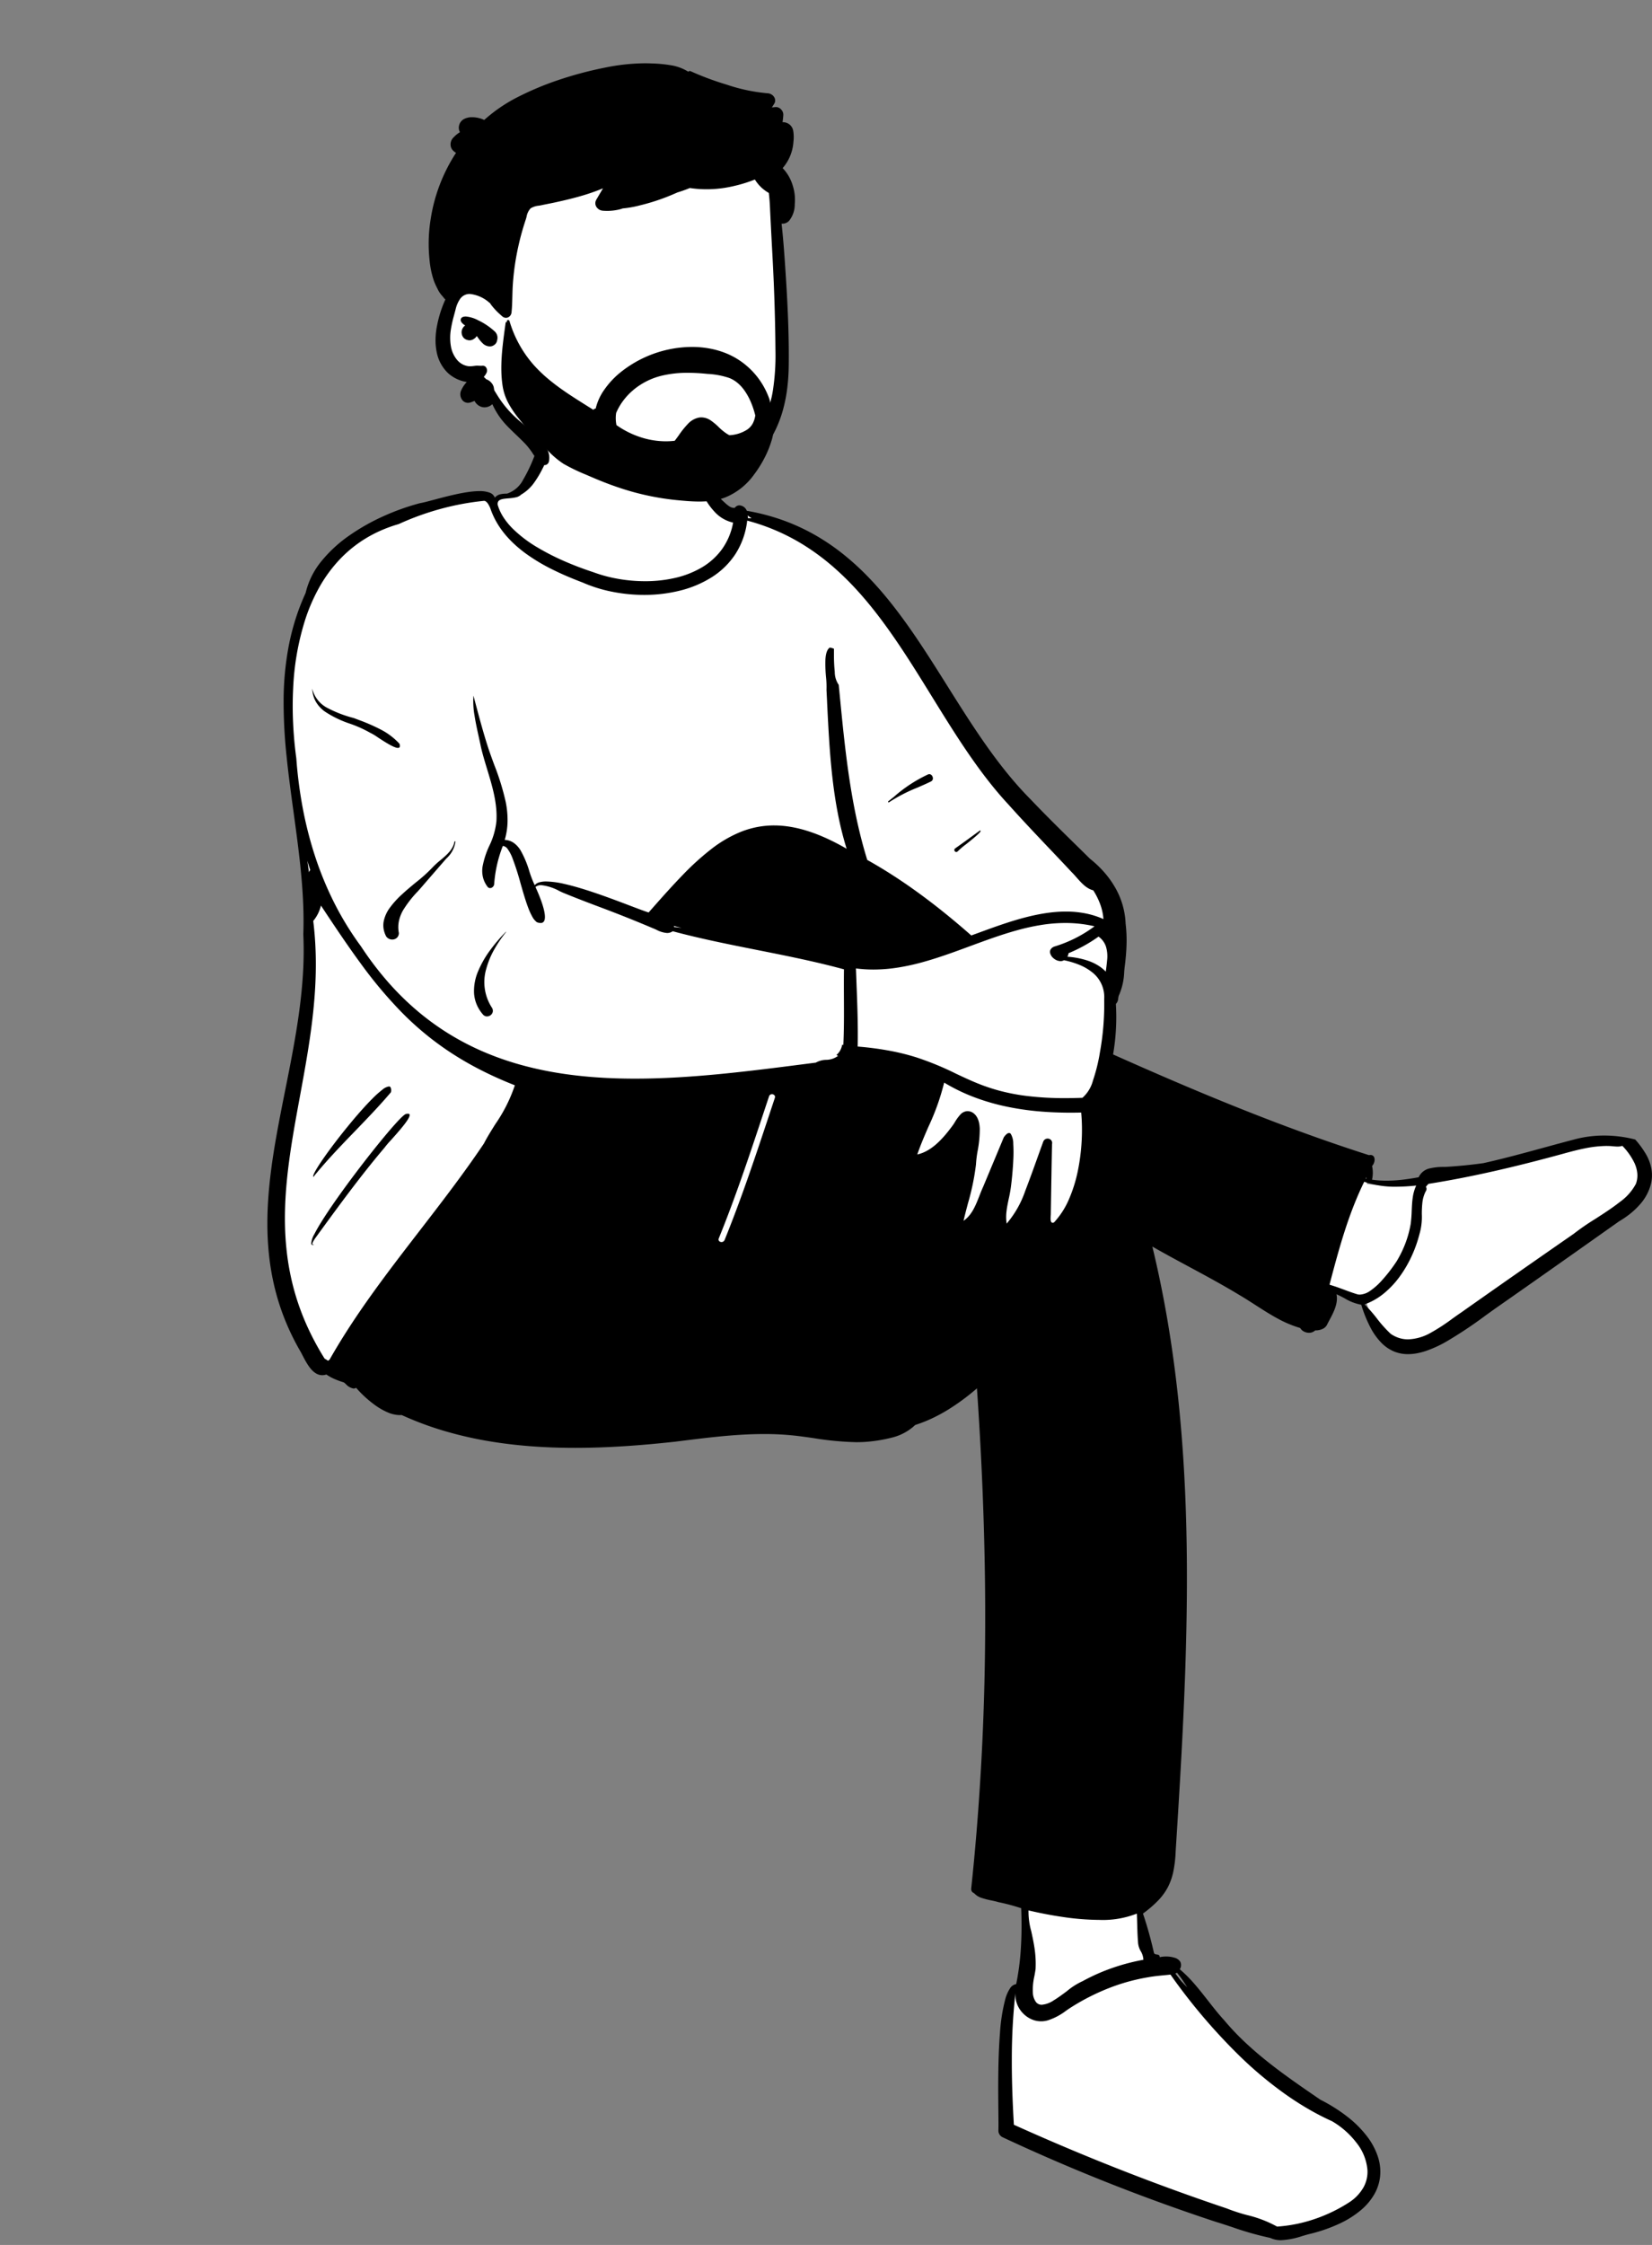 <svg xmlns="http://www.w3.org/2000/svg" width="346" height="470" viewBox="0 0 346 470">
  <rect x="0" y="0" width="346" height="470" fill="#808080" stroke="none"/>
  <g id="Grupo_21" data-name="Grupo 21" transform="translate(-4333.346 150.38)">
    <g id="pose_sitting_crossed_legs" data-name="pose/sitting/crossed_legs" transform="translate(4333.346 -59.38)">
      <path id="_Background" data-name="🎨 Background" d="M284.754,154.571a24.132,24.132,0,0,0-5.2-.644c-6.017-.354-12.152,2.515-18.052,3.808-2.583.638-5.317,1.39-8.081,1.95-2.454.333-4.99.583-7.54.742-2.061.062-4.46-.1-5.164,2.071a31.516,31.516,0,0,1-11.76.455,6.963,6.963,0,0,0,.2-3.93c.193-.321.456-.756.6-1.048h-.475c-6.932-2.775-14.429-4.67-21.4-7.545-9.1-3.278-22.492-9.612-33-13.938a45.67,45.67,0,0,0,.674-11.721l.422-.341a7.792,7.792,0,0,1,.745-2.35,22.489,22.489,0,0,0,.7-4.6,33.473,33.473,0,0,0-.063-10.74c-.326-4.683-3.483-8.292-6.886-11.188-4.179-4.133-8.363-8.165-12.442-12.458-22.578-23.018-24.363-52.008-59.708-60.819l-.017-.137c-.279-.311-.392-.557-.71-.066-1.167-.447-2.622-.41-3.6-1.166a13.961,13.961,0,0,1-3.771-5.578c-.62-4.1-.181-10.415-3.772-13.038C82.466-.1,61.276-1.8,59.449,3.425a7.328,7.328,0,0,0-2,4.074c-1.181,2.233-1.926,4.71-3.115,6.977C51.8,19.562,50.163,18.435,45.7,19.6c-.485-1.08-1.956-.862-3.028-.706C29.689,20.716,13.861,25.7,8.3,37.9l.473-.06C-.819,55.864,5.4,78.79,7.12,97.893a160.412,160.412,0,0,1-3.972,49.882c-4.63,16.8-4.9,35.6,4.291,50.809.934,1.741,2.071,4.2,4.082,3.109a12,12,0,0,0,4.051,1.911,12.942,12.942,0,0,0,1.453,1.162,9.642,9.642,0,0,0,.86-.437c1.5,2.144,83.968,9.307,92.525,10.419,7.54.909,17.5,3.231,23.646-2.208,5.078-1.451,10.391-5.228,14.448-8.978,2.462,35.712,3.824,108.849,6.021,109.358.961.326,2.259.716,3.348,1.028.007,2.566.2,5.481,0,8-.337,2.849-1.192,6.212-1.579,9.207-1.662-.111-2.151,1.556-2.344,2.689-1.435,9.356-1.392,16.9-1.289,27.182,16.872,9.938,36.646,15.4,55.63,21.827,1.818,1.366,5.759-.112,7.858-.481,7.289-1.435,15.572-5.681,13.732-13.465-1.347-5.861-7-9.233-11.765-12.682-5.209-3.774-10.7-7.545-15.492-12.039a89.066,89.066,0,0,1-9.919-10.516c-1.422-1.9-2.938-5.022-4.85-6.423,2.02-2.4-2.062-.15-3.607-.012a118.716,118.716,0,0,0-3.385-12.494l1.312.059c4.308-4.024,6.723-23.34,7.023-29.071,2.16-37.357,2.108-80.415-6.555-111.876,6.581,4.052,13.8,7.437,20.341,11.445,4.127,2.418,8.314,5.774,12.939,6.947a1.122,1.122,0,0,0,2.006.354c.828.1,1.895-.241,1.986-.619.847-1.732,2.074-3.6,1.926-5.48l-1.136-2.636c2.545,1.035,5.313,3.212,8.03,3.412,5.488,18.327,16.3,8.06,26.706.928,6.279-4.388,13.148-9.234,19.757-13.912,5.607-4.46,16.553-8.693,11.187-17.528" transform="translate(57.279 -6.115)" fill="#fff"/>
      <path id="_Ink" data-name="🖍 Ink" d="M212.328,378a5.211,5.211,0,0,1-2.291-.479,65.179,65.179,0,0,1-8-2.273c-1.147-.379-2.333-.771-3.493-1.122-7.63-2.52-15.233-5.279-22.6-8.2-7.448-2.954-14.85-6.152-22-9.5a1.541,1.541,0,0,1-.834-1.371c.028-.8.013-2.214-.005-4.007v-.007c-.044-4.333-.111-10.88.333-16.405a37.014,37.014,0,0,1,1.116-7.112,7.806,7.806,0,0,1,.97-2.218,1.917,1.917,0,0,1,1.312-.921,53.848,53.848,0,0,0,1-7.9c.14-2.444.156-5.055.048-7.984a42.18,42.18,0,0,0-4.773-1.274c-.443-.139-.952-.247-1.49-.361a15.64,15.64,0,0,1-2.028-.524,3.533,3.533,0,0,1-1.576-.994.913.913,0,0,1-.464-.355.978.978,0,0,1-.137-.654c.825-7.721,1.489-15.8,1.972-24,.395-6.568.671-13.354.82-20.169.143-6.563.174-13.353.09-20.182-.08-6.547-.268-13.335-.558-20.177-.277-6.522-.655-13.3-1.125-20.152a46.467,46.467,0,0,1-6.081,4.488,34.477,34.477,0,0,1-3.329,1.8,28.967,28.967,0,0,1-3.516,1.381,10.825,10.825,0,0,1-4.906,2.649,31.521,31.521,0,0,1-5.633.9c-.581.036-1.186.054-1.8.054a63.728,63.728,0,0,1-8.957-.851c-1.011-.144-2.056-.294-3.085-.423a57.908,57.908,0,0,0-7.279-.432c-2.433,0-5.06.128-8.031.392-2.759.245-5.585.588-8.016.89l-2.651.33c-3.741.409-7.135.711-10.376.922-3.731.243-7.173.361-10.521.361-3.238,0-6.385-.116-9.353-.345-3.2-.246-6.305-.633-9.24-1.148a79.14,79.14,0,0,1-9.021-2.12,67.709,67.709,0,0,1-8.694-3.261c-.128.011-.26.017-.393.017a6.646,6.646,0,0,1-2.524-.569,13.592,13.592,0,0,1-2.526-1.425,23.5,23.5,0,0,1-4.1-3.725,1,1,0,0,1-.531.157,2.831,2.831,0,0,1-1.607-.923c-.144-.128-.28-.248-.413-.354a17.6,17.6,0,0,1-1.878-.679,10.227,10.227,0,0,1-1.794-.98,2.782,2.782,0,0,1-.862.144c-1.983,0-3.227-2.4-4.136-4.155-.111-.215-.226-.437-.336-.641a51.563,51.563,0,0,1-3.345-6.81,49.658,49.658,0,0,1-2.175-6.811,52.974,52.974,0,0,1-1.171-6.818A62.356,62.356,0,0,1,0,164.831c.01-2.192.121-4.432.339-6.85.195-2.155.471-4.4.845-6.875.7-4.592,1.636-9.3,2.545-13.846h0c1.056-5.281,2.147-10.743,2.893-16.184.4-2.931.673-5.613.828-8.2a77.485,77.485,0,0,0,.076-8.284c.072-2.027.063-4.1-.027-6.348-.081-2-.225-4.088-.441-6.383-.4-4.263-1-8.612-1.572-12.818v0c-.524-3.83-1.066-7.791-1.46-11.674A108.094,108.094,0,0,1,3.4,55.776a62.525,62.525,0,0,1,1.05-11.432A50.317,50.317,0,0,1,5.866,38.71a47.246,47.246,0,0,1,2.145-5.566,16.41,16.41,0,0,1,3.32-6.668,28.275,28.275,0,0,1,5.933-5.433,43.9,43.9,0,0,1,7.29-4.081,48.983,48.983,0,0,1,7.391-2.614c.668-.11,1.765-.4,3.035-.741,2.832-.754,6.711-1.788,9.444-1.788a5.856,5.856,0,0,1,2.085.309,1.832,1.832,0,0,1,1.137,1.066,1.985,1.985,0,0,1,1.143-.712,5.8,5.8,0,0,1,1.38-.13A5.869,5.869,0,0,0,53.553,9.46a32.531,32.531,0,0,0,2.3-4.795C56.883,2.162,57.777,0,58.979,0a1.24,1.24,0,0,1,.608.176c1.287,1.117.212,2.931-.737,4.531a9.754,9.754,0,0,0-.977,1.925l-.235.461A21.016,21.016,0,0,1,55.8,10.148a8.631,8.631,0,0,1-2.625,2.384,2.326,2.326,0,0,1-1.191.6,10.631,10.631,0,0,1-1.5.2h0c-.915.078-1.779.151-2.109.617a1.059,1.059,0,0,0-.084.914,9.877,9.877,0,0,0,1.193,2.5,14.646,14.646,0,0,0,1.885,2.3,26.827,26.827,0,0,0,5.206,3.952,50.229,50.229,0,0,0,6.05,3.055c1.8.773,3.689,1.483,5.608,2.111a29.554,29.554,0,0,0,5.2,1.4,32.535,32.535,0,0,0,5.662.5,27.843,27.843,0,0,0,6.2-.668,19.747,19.747,0,0,0,5.558-2.137,14.048,14.048,0,0,0,4.292-3.8,13.734,13.734,0,0,0,2.4-5.663,7.49,7.49,0,0,1-4.036-2.438,12.734,12.734,0,0,1-1.577-2.128,14.719,14.719,0,0,1-1.17-2.458A12.351,12.351,0,0,1,89.951,6.8a7.547,7.547,0,0,1,.342-2.071,5.23,5.23,0,0,1,.922-1.723,19.359,19.359,0,0,0,1.069,6.058,11.97,11.97,0,0,0,3.4,5.065l.178.163a6.494,6.494,0,0,0,.871.7,1.86,1.86,0,0,0,.985.339,1.175,1.175,0,0,0,.181-.014,1.163,1.163,0,0,1,.97-.517,1.759,1.759,0,0,1,1.542,1.138,45.369,45.369,0,0,1,7.481,1.948,42.836,42.836,0,0,1,6.584,2.994,45.824,45.824,0,0,1,5.817,3.894,54.913,54.913,0,0,1,5.179,4.645c1.571,1.593,3.1,3.311,4.671,5.25,1.4,1.729,2.8,3.6,4.292,5.707,2.765,3.926,5.409,8.131,7.965,12.2h0c2.612,4.154,5.312,8.449,8.161,12.481,1.534,2.172,2.986,4.094,4.438,5.876,1.631,2,3.22,3.775,4.859,5.425,3.129,3.288,6.42,6.519,9.6,9.644.921.9,1.873,1.839,2.819,2.773a22.837,22.837,0,0,1,2.933,2.768,19.646,19.646,0,0,1,2.321,3.218,16.4,16.4,0,0,1,2.221,7.6,29.29,29.29,0,0,1,.188,4.6c-.046,1.4-.178,2.908-.4,4.607l-.028.278q-.027.274-.054.561a13.284,13.284,0,0,1-1.154,5.078,4.63,4.63,0,0,0-.1.516,1.755,1.755,0,0,1-.491,1.185,46.163,46.163,0,0,1-.584,10.569l1.548.69c9.766,4.342,17.947,7.807,25.746,10.907,9.351,3.716,17.951,6.819,26.291,9.484a1.7,1.7,0,0,1,.3-.029.8.8,0,0,1,.794.471,1.491,1.491,0,0,1,.036.938,2.124,2.124,0,0,1-.471.908,6.473,6.473,0,0,1-.013,2.854,21.442,21.442,0,0,0,3.031.207,29.546,29.546,0,0,0,3.384-.207c1.011-.116,2.108-.284,3.353-.513a3.314,3.314,0,0,1,2.26-1.839,12.381,12.381,0,0,1,3.058-.325h.007l.477-.012c2.655-.166,5.264-.426,7.755-.774,4.221-.941,8.46-2.1,12.56-3.219,2.059-.563,4.189-1.144,6.29-1.691a23.834,23.834,0,0,1,6.444-.869,26.1,26.1,0,0,1,6.507.831,18.153,18.153,0,0,1,1.936,2.565,9.691,9.691,0,0,1,1.438,3.48,7.837,7.837,0,0,1-.087,3.276,10.279,10.279,0,0,1-2.407,4.389,15.645,15.645,0,0,1-1.964,1.85,19.294,19.294,0,0,1-2.3,1.569c-8.253,5.839-17.053,12.058-25.935,18.256l-.63.449c-.451.322-.923.661-1.339.961a90.5,90.5,0,0,1-8.354,5.558,24.978,24.978,0,0,1-4.072,1.867,14.435,14.435,0,0,1-1.965.527,10.292,10.292,0,0,1-1.9.187,7.678,7.678,0,0,1-2.885-.54,8.069,8.069,0,0,1-2.63-1.761,13.365,13.365,0,0,1-2.322-3.2,26.907,26.907,0,0,1-1.96-4.842A10.29,10.29,0,0,1,225.6,180.8c-.548-.292-1.115-.593-1.684-.835.408,1.89-.613,3.8-1.513,5.484-.121.226-.245.459-.364.688A1.983,1.983,0,0,1,221,187.224a3.5,3.5,0,0,1-1.5.305h-.042a1.828,1.828,0,0,1-1.292.5,2.3,2.3,0,0,1-1.068-.265,1.9,1.9,0,0,1-.779-.736,23.9,23.9,0,0,1-4.859-2.056c-1.547-.842-3.062-1.817-4.527-2.76-1.107-.712-2.251-1.449-3.4-2.121-3.467-2.1-7.093-4.055-10.6-5.943l-.01-.005c-2.493-1.343-5.071-2.731-7.571-4.162,1.217,5.029,2.291,10.269,3.191,15.574.859,5.059,1.588,10.342,2.167,15.7.548,5.072.981,10.388,1.287,15.8.286,5.067.471,10.406.55,15.868.138,9.568-.037,19.973-.537,31.808-.445,10.547-1.089,21.01-1.765,31.694l-.019.38a25.6,25.6,0,0,1-.491,4.064A12.576,12.576,0,0,1,188.6,304.1a12.345,12.345,0,0,1-2.036,2.788,24.211,24.211,0,0,1-3.176,2.727,81.855,81.855,0,0,1,2.291,8.21c.1.294.356.329.607.362.307.041.6.08.6.563a6.089,6.089,0,0,1,1.338-.14,5.836,5.836,0,0,1,1.751.246,2.105,2.105,0,0,1,1.21.82,1.584,1.584,0,0,1-.087,1.607,27.9,27.9,0,0,1,3.1,3.1c.958,1.1,1.875,2.272,2.762,3.405l0,0c1.088,1.391,2.213,2.828,3.426,4.15a53.366,53.366,0,0,0,4.47,4.709c1.485,1.394,3.1,2.776,4.935,4.225,3.407,2.689,7.056,5.186,10.584,7.6l.181.124a34.349,34.349,0,0,1,5.711,3.606,22.666,22.666,0,0,1,4.028,4.031,14.442,14.442,0,0,1,2.281,4.241,10.092,10.092,0,0,1,.469,4.235,9.528,9.528,0,0,1-1.183,3.636,12.494,12.494,0,0,1-2.756,3.3,19.815,19.815,0,0,1-4.375,2.8A32.861,32.861,0,0,1,218.7,376.6l-.194.045c-.558.134-1.129.3-1.733.478A16.409,16.409,0,0,1,212.328,378Zm-55.657-51.744a125.1,125.1,0,0,0-.751,13.771c-.016,4.105.125,8.621.43,13.806,7.261,3.278,14.679,6.41,22.05,9.308,7.42,2.917,14.989,5.676,22.5,8.2a38.3,38.3,0,0,0,4.282,1.4,24.944,24.944,0,0,1,6.294,2.412,30.566,30.566,0,0,0,7.918-1.6,32.489,32.489,0,0,0,7.277-3.537,9.143,9.143,0,0,0,2.944-3.15,6.749,6.749,0,0,0,.792-3.485,10.511,10.511,0,0,0-2.31-5.786A17.579,17.579,0,0,0,223,353.1a54.963,54.963,0,0,1-4.993-2.573c-1.594-.925-3.207-1.963-4.795-3.085a81.246,81.246,0,0,1-8.955-7.4A122.294,122.294,0,0,1,189.151,322.4c-.43.046-.87.088-1.257.125-1.111.106-2.26.216-3.4.424a40.909,40.909,0,0,0-8.267,2.286,46.486,46.486,0,0,0-7.669,3.872c-.438.273-.87.569-1.287.857a12.9,12.9,0,0,1-3.505,1.907,4.95,4.95,0,0,1-3.836-.175,5.63,5.63,0,0,1-1.748-1.281A5.546,5.546,0,0,1,156.671,326.256Zm2.744-17.3a15.076,15.076,0,0,0,.572,4.351v0c.239,1.092.51,2.331.7,3.65a21.846,21.846,0,0,1,.209,4.258c-.065.491-.158,1-.248,1.489h0a12.848,12.848,0,0,0-.317,3.627,3.59,3.59,0,0,0,.666,1.84,1.5,1.5,0,0,0,1.2.537,5.231,5.231,0,0,0,2.49-.919c.911-.545,1.862-1.253,2.781-1.938a14.383,14.383,0,0,1,3.276-2.08,41.1,41.1,0,0,1,6.192-2.753,43.677,43.677,0,0,1,6.54-1.726,3.772,3.772,0,0,0-.548-1.786,4.225,4.225,0,0,1-.559-1.651c-.117-1.36-.155-2.716-.192-4.027v-.008c-.02-.714-.041-1.452-.074-2.193a19.487,19.487,0,0,1-7.88,1.319,54.1,54.1,0,0,1-7.881-.654C164.1,309.962,161.769,309.512,159.415,308.958Zm31.105,13.035a2.4,2.4,0,0,1-.316.175c.24.291.475.6.7.89a13.617,13.617,0,0,0,1.748,1.99l-.405-.628A24.521,24.521,0,0,0,190.52,321.992ZM11.22,98.573h0a7.908,7.908,0,0,1-1.614,3.233c.194,1.571.338,3.188.427,4.806.085,1.54.124,3.133.114,4.734-.017,2.95-.19,5.984-.528,9.275-.627,6.1-1.736,12.123-2.807,17.943v.007c-.829,4.5-1.687,9.161-2.283,13.7-.321,2.44-.545,4.664-.684,6.8-.156,2.391-.2,4.614-.145,6.794a59.1,59.1,0,0,0,.568,6.812,52.369,52.369,0,0,0,1.457,6.854,51.719,51.719,0,0,0,2.521,6.919A56.729,56.729,0,0,0,12,193.455a3.15,3.15,0,0,1,.684.433c.1-.064.2-.139.34-.236,1.3-2.289,2.7-4.583,4.28-7.013,1.41-2.164,2.935-4.386,4.661-6.794,3.207-4.474,6.64-8.923,9.959-13.225,4.543-5.888,9.241-11.977,13.428-18.216.688-1.34,1.513-2.657,2.388-4.052a32.169,32.169,0,0,0,4.093-8.137c-2.543-1-4.971-2.093-7.215-3.24a67.138,67.138,0,0,1-6.234-3.614,62.209,62.209,0,0,1-10.265-8.439,91.25,91.25,0,0,1-8.563-10.2c-2.75-3.735-5.515-7.877-8.341-12.147Zm269.387,50.339a24.032,24.032,0,0,0-4.738.522c-1.525.306-3,.7-4.638,1.153-5.115,1.4-9.673,2.546-13.936,3.516-5,1.137-9.61,2.034-14.106,2.744a7.692,7.692,0,0,0-.541.612.86.86,0,0,1-.049.97,6.784,6.784,0,0,0-.688,2.327,21.462,21.462,0,0,0-.12,2.47v0a12.785,12.785,0,0,1-.506,4.186,26.694,26.694,0,0,1-1.59,4.491,24.93,24.93,0,0,1-2.478,4.276,18.966,18.966,0,0,1-3.316,3.561,13.666,13.666,0,0,1-4.1,2.347,29.165,29.165,0,0,1,2.577,2.935,26.11,26.11,0,0,0,2.9,3.23,6.663,6.663,0,0,0,1.808.882,6.256,6.256,0,0,0,1.832.27A10.3,10.3,0,0,0,243.7,188a40.438,40.438,0,0,0,4.465-2.91c.642-.46,1.247-.893,1.83-1.284,7.443-5.248,15.162-10.643,23.6-16.493a49.781,49.781,0,0,1,4.454-3.077h0c1.78-1.146,3.621-2.33,5.184-3.57a11.02,11.02,0,0,0,3.4-3.83,5.082,5.082,0,0,0,.287-2.2,6.633,6.633,0,0,0-.57-2.1,13.468,13.468,0,0,0-2.564-3.649,2.956,2.956,0,0,1-1.016.154c-.307,0-.625-.03-.932-.058h0c-.277-.026-.564-.053-.843-.058-.126,0-.256,0-.385,0Zm-50.882,7.5c-.812,1.654-1.56,3.364-2.287,5.23-.649,1.667-1.266,3.42-1.886,5.359-1.18,3.692-2.2,7.558-3.1,10.969,1.075.3,2.121.685,3.132,1.061h0c.895.333,1.82.678,2.757.953a2.141,2.141,0,0,0,.468.051,4.1,4.1,0,0,0,2.184-.805,13.257,13.257,0,0,0,2.209-1.925,32.321,32.321,0,0,0,3.319-4.255,23.205,23.205,0,0,0,1.837-3.77,21.8,21.8,0,0,0,1.1-4.043,27.391,27.391,0,0,0,.215-2.766v0c.039-.888.079-1.806.206-2.689a9,9,0,0,1,.734-2.578,40.863,40.863,0,0,1-4.187.241,19.906,19.906,0,0,1-6.7-1.031Zm-124.044-18.33a.615.615,0,0,0-.607.436l-.808,2.429-.294.886h0c-1.451,4.368-2.952,8.885-4.5,13.3-1.737,4.955-3.35,9.255-4.933,13.147a.5.5,0,0,0,.031.493.7.7,0,0,0,1.186-.157c1.579-3.886,3.19-8.179,4.923-13.124,1.545-4.408,3.043-8.915,4.492-13.275l0-.007c.347-1.044.74-2.226,1.118-3.362a.539.539,0,0,0-.062-.509.68.68,0,0,0-.549-.261Zm49.657,8.119a.469.469,0,0,1,.358.18,3.991,3.991,0,0,1,.526,2.088,29.208,29.208,0,0,1,.007,3.365c-.106,2.352-.376,4.686-.442,5.182a26.34,26.34,0,0,1-.5,2.9c-.182.861-.37,1.751-.473,2.627a9.378,9.378,0,0,0,.021,2.631,20.9,20.9,0,0,0,3.882-6.819c.912-2.365,1.782-4.79,2.624-7.134.377-1.051.767-2.137,1.156-3.2a1.021,1.021,0,0,1,.39-.494.985.985,0,0,1,1.276.18.941.941,0,0,1,.176.814c-.082,3.941-.145,7.8-.208,11.735l-.047,2.934c0,.083-.008.189-.017.311v0c-.033.481-.077,1.14.16,1.394a.319.319,0,0,0,.242.1.714.714,0,0,0,.294-.077,16.879,16.879,0,0,0,3.114-4.827,29.686,29.686,0,0,0,1.874-5.99,41.866,41.866,0,0,0,.8-6.331,41.41,41.41,0,0,0-.1-5.85c-.749.018-1.494.027-2.212.027-2.408,0-4.732-.1-6.905-.3a57.114,57.114,0,0,1-6.8-1.032,45.431,45.431,0,0,1-6.572-1.939,38.724,38.724,0,0,1-6.215-3.027,49.049,49.049,0,0,1-3.292,9.238c-.82,1.891-1.668,3.846-2.333,5.81,3.129-.688,5.561-3.539,7.527-6.237l.056-.085c.091-.14.181-.284.277-.438a9.516,9.516,0,0,1,1.123-1.553,2.123,2.123,0,0,1,1.538-.758,2.242,2.242,0,0,1,.962.239c1,.578,1.519,1.686,1.6,3.387a24.347,24.347,0,0,1-.447,4.707,22.955,22.955,0,0,0-.348,2.855,50.36,50.36,0,0,1-1.675,8.1c-.318,1.2-.646,2.438-.928,3.672,1.744-1.19,2.548-3.246,3.325-5.233.257-.658.5-1.28.777-1.875l4.336-10.383C154.674,146.5,155.042,146.2,155.337,146.2ZM230.17,155.4c-.042.134-.093.275-.135.388l.013,0c.023,0,.05.01.075.017C230.144,155.647,230.159,155.517,230.17,155.4Zm-106.9-43.641c.033.889.069,1.795.1,2.671v.028c.176,4.478.359,9.107.267,13.646a64.732,64.732,0,0,1,6.888.914,47.428,47.428,0,0,1,5.408,1.353,62.08,62.08,0,0,1,8.244,3.389h0c1.424.673,2.769,1.309,4.238,1.914a39.3,39.3,0,0,0,4.8,1.644,42.169,42.169,0,0,0,6.008,1.15,65.122,65.122,0,0,0,7.877.433h0c1.151,0,2.365-.023,3.609-.07a7.261,7.261,0,0,0,2.2-3.6,36.687,36.687,0,0,0,1.474-5.988,56.256,56.256,0,0,0,.881-11.048,6.562,6.562,0,0,0-2.512-5.636,10.824,10.824,0,0,0-2.747-1.587,17.76,17.76,0,0,0-3.169-.941,1.357,1.357,0,0,1-.711.19,2.328,2.328,0,0,1-1.388-.534,2.125,2.125,0,0,1-.8-1.17,1.022,1.022,0,0,1,.109-.74,1.515,1.515,0,0,1,.749-.6,27.248,27.248,0,0,0,8.447-4.248,26.215,26.215,0,0,0-3.074-.529,27.592,27.592,0,0,0-3.036-.166,32.2,32.2,0,0,0-5.07.416,45.935,45.935,0,0,0-5,1.1c-3.316.909-6.661,2.143-9.9,3.337l-.067.025c-3.241,1.2-6.591,2.432-9.962,3.352a46.458,46.458,0,0,1-5.059,1.1,32.9,32.9,0,0,1-5.147.419,28.2,28.2,0,0,1-3.67-.237ZM45.432,13.849a55.65,55.65,0,0,0-9.154,1.693,57.565,57.565,0,0,0-8.78,3.181,29.715,29.715,0,0,0-3.719,1.341A27.243,27.243,0,0,0,20.462,21.8a26.466,26.466,0,0,0-5.5,4.522A29.789,29.789,0,0,0,10.848,32a37.634,37.634,0,0,0-2.867,6.551A55.266,55.266,0,0,0,5.4,53.129c-.124,2.413-.125,4.92,0,7.453.114,2.377.336,4.794.661,7.183A93.206,93.206,0,0,0,7.422,78.251a80.368,80.368,0,0,0,2.621,10.18,70.2,70.2,0,0,0,4.013,9.686,63.616,63.616,0,0,0,5.542,9,67.557,67.557,0,0,0,5.716,7.528,58.5,58.5,0,0,0,6.238,6.113,54.841,54.841,0,0,0,6.707,4.825,55.9,55.9,0,0,0,7.124,3.664,61.6,61.6,0,0,0,7.488,2.629,72.4,72.4,0,0,0,7.8,1.721c2.556.422,5.268.738,8.061.94,2.615.189,5.4.285,8.269.285,2.832,0,5.749-.088,8.917-.27,2.82-.162,5.773-.395,9.029-.711,6.044-.588,12.2-1.38,18.148-2.145l.108-.014,1.667-.214a4.6,4.6,0,0,1,2.139-.583,4.174,4.174,0,0,0,2.526-.844,1.211,1.211,0,0,1-.343-.181,3.453,3.453,0,0,0,1.184-2.124l.255.025c.154-3.28.137-6.572.121-9.757v0c-.01-1.984-.021-4.036.01-6.064-5.886-1.611-12.1-2.845-18.107-4.039h0c-5.873-1.167-11.946-2.373-17.761-3.938a2,2,0,0,1-1.182.368,5.67,5.67,0,0,1-2.226-.676c-.272-.124-.53-.241-.783-.339-3.314-1.407-6.765-2.789-10.258-4.109l-.862-.324c-2.516-.941-4.713-1.792-6.717-2.6l-.834-.339c-.225-.092-.507-.226-.833-.381a10.346,10.346,0,0,0-3.843-1.252,1.792,1.792,0,0,0-1.209.388l.112.241c.6,1.305,2.491,5.664,1.669,6.943a.785.785,0,0,1-.708.354,2.3,2.3,0,0,1-.787-.171,3.55,3.55,0,0,1-.956-1.166,13.463,13.463,0,0,1-.868-1.913c-.555-1.467-1.076-3.282-1.58-5.037h0A56.325,56.325,0,0,0,51.3,88.573a8.011,8.011,0,0,0-.942-1.774,1.466,1.466,0,0,0-1.043-.7A27.224,27.224,0,0,0,47.5,94.115a.921.921,0,0,1-.289.569.844.844,0,0,1-.566.246.659.659,0,0,1-.51-.251,5.4,5.4,0,0,1-1-2.093,5.9,5.9,0,0,1-.071-2.138,18.231,18.231,0,0,1,1.414-4.362,15.286,15.286,0,0,0,1.495-5.177,17.83,17.83,0,0,0-.059-2.773,24.578,24.578,0,0,0-.425-2.724c-.378-1.8-.927-3.612-1.458-5.361v0c-.466-1.533-.947-3.118-1.309-4.687l-.073-.355c-.118-.564-.243-1.135-.376-1.74-.325-1.476-.661-3-.889-4.485a17.126,17.126,0,0,1-.226-4.152l.691,2.6c.63,2.361,1.373,5.1,2.219,7.763.43,1.361.943,2.757,1.44,4.108h0a52.208,52.208,0,0,1,2.405,7.762,19.233,19.233,0,0,1,.393,3.96,14.519,14.519,0,0,1-.594,4.017,3.469,3.469,0,0,1,1.92.645,5.319,5.319,0,0,1,1.4,1.547A20.785,20.785,0,0,1,54.864,91.4a21.764,21.764,0,0,0,1.13,2.92,1.824,1.824,0,0,1,.939-.592,5.147,5.147,0,0,1,1.483-.183,18.164,18.164,0,0,1,3.786.514c1.318.294,2.871.725,4.616,1.279,3.21,1.02,6.493,2.267,9.131,3.269,1.723.654,3.084,1.171,3.9,1.425l.766-.868c2.12-2.4,4.191-4.727,6.235-6.834a55.75,55.75,0,0,1,6.042-5.507,26.089,26.089,0,0,1,6.279-3.675,19.2,19.2,0,0,1,3.364-.992,18.68,18.68,0,0,1,3.585-.345c4.542,0,9.514,1.6,15.2,4.881a69.331,69.331,0,0,1-1.863-7.508c-.459-2.383-.833-4.886-1.143-7.653-.576-5.136-.834-10.389-1.084-15.47l0-.083c-.041-.834-.084-1.7-.127-2.543a19.2,19.2,0,0,0-.1-2.7,28.448,28.448,0,0,1-.122-3.693c.082-1.307.382-2.115.916-2.472a3.392,3.392,0,0,1,.868.255v1.1a34.191,34.191,0,0,0,.169,3.724,4.768,4.768,0,0,0,.832,2.73l.41,4.211c.513,5.226,1.086,10.8,1.958,16.371.454,2.9.947,5.547,1.508,8.092.623,2.825,1.311,5.436,2.1,7.981,1.91,1.066,3.852,2.239,5.773,3.488,1.823,1.185,3.687,2.477,5.539,3.84,3.388,2.492,6.815,5.267,10.477,8.483l.769-.28.777-.284.033-.012c5.665-2.075,12.085-4.428,18.234-4.428a21.2,21.2,0,0,1,4,.366,17.716,17.716,0,0,1,3.862,1.208,11.3,11.3,0,0,0-.685-3.134,15.011,15.011,0,0,0-1.447-2.885c-1.429-.354-2.486-1.551-3.509-2.709-.365-.414-.71-.8-1.07-1.157-1.522-1.632-3.084-3.279-4.6-4.871l-.012-.012,0,0c-2.834-2.988-5.766-6.077-8.556-9.2-1.476-1.585-2.915-3.282-4.4-5.19-1.324-1.7-2.655-3.529-4.069-5.591-2.626-3.83-5.146-7.909-7.584-11.852l0,0c-2.41-3.9-4.9-7.932-7.5-11.734-1.4-2.046-2.715-3.863-4.024-5.554-1.469-1.9-2.892-3.591-4.349-5.175a60.045,60.045,0,0,0-4.783-4.668,49.046,49.046,0,0,0-5.324-4.034,43.4,43.4,0,0,0-12.7-5.654,16.264,16.264,0,0,1-2.5,7.053,16.359,16.359,0,0,1-4.977,4.832,22.59,22.59,0,0,1-6.637,2.778,30.757,30.757,0,0,1-7.477.889,34.117,34.117,0,0,1-6.723-.668,29.672,29.672,0,0,1-6.153-1.925l-.465-.178c-2.183-.841-4.076-1.663-5.787-2.513a38.859,38.859,0,0,1-5.51-3.274,27.144,27.144,0,0,1-2.448-1.985,21.619,21.619,0,0,1-2.135-2.251A18.041,18.041,0,0,1,47.936,18.2a16.289,16.289,0,0,1-1.267-2.858l-.111-.234C46.292,14.556,45.963,13.959,45.432,13.849ZM174.077,105.09h0a31.48,31.48,0,0,1-6.294,3.476,1.481,1.481,0,0,1-.231.731,17.238,17.238,0,0,1,4.352.849,10.656,10.656,0,0,1,1.982.919,8.4,8.4,0,0,1,1.714,1.356c.1-.751.2-1.55.273-2.348a7.094,7.094,0,0,0-.212-2.811,4.11,4.11,0,0,0-1.583-2.174ZM85.1,102.85a.721.721,0,0,1,.1.232c.511.054,1.028.113,1.537.175ZM8.368,89.2h0c.086.572.171,1.171.259,1.832l.081.612L8.72,91.6a.948.948,0,0,1,.224-.407l.035-.036C8.767,90.508,8.561,89.853,8.368,89.2Zm92.245-72.3c.021.176.034.372.041.6.227,0,.5,0,.776.01A4.189,4.189,0,0,1,100.612,16.9ZM9.533,169.652h0a.314.314,0,0,1-.343-.308,4.482,4.482,0,0,1,.67-2c.452-.9,1.13-2.049,2.017-3.429,2.018-3.14,4.6-6.667,6.413-9.074,2.344-3.114,4.828-6.248,6.814-8.6,2.094-2.477,3.475-3.9,3.89-4.006a1.749,1.749,0,0,1,.451-.076c.17,0,.28.052.326.155.31.692-2.225,3.522-3.9,5.394h0l0,0a18.166,18.166,0,0,0-1.33,1.56c-4.631,5.457-8.911,11.259-13.251,17.219l-1.293,1.777c-.116.168-.686,1.016-.567,1.241a.114.114,0,0,0,.111.056.388.388,0,0,0,.1-.014l.014,0a.045.045,0,0,1,.044.034.051.051,0,0,1-.02.059A.792.792,0,0,1,9.533,169.652ZM9.639,155.4h0c-.064-.048-.063-.177.005-.383.439-1.329,3.639-5.857,7.286-10.309,1.9-2.323,3.668-4.306,5.1-5.735a20.473,20.473,0,0,1,2.046-1.829,2.788,2.788,0,0,1,1.377-.685.4.4,0,0,1,.32.136,1.449,1.449,0,0,1,.086,1.1c-2.376,2.806-4.975,5.495-7.488,8.1h0c-2.958,3.061-6.017,6.227-8.735,9.6Zm36.378-33.6a1.165,1.165,0,0,1-.8-.331,7.92,7.92,0,0,1-1.382-2.175,7.334,7.334,0,0,1-.545-2.3,10.5,10.5,0,0,1,.875-4.719,21.176,21.176,0,0,1,2.585-4.468,33.878,33.878,0,0,1,3.2-3.719.025.025,0,0,1,.019-.009.034.034,0,0,1,.029.018.024.024,0,0,1,0,.026,26.987,26.987,0,0,0-2.461,3.62,17.406,17.406,0,0,0-1.669,4.006,9.826,9.826,0,0,0,1.2,8.278,1.216,1.216,0,0,1,.158.62,1.128,1.128,0,0,1-.16.545A1.25,1.25,0,0,1,46.017,121.791ZM26.154,105.7a1.548,1.548,0,0,1-1.275-.661,5.122,5.122,0,0,1-.538-1.588,4.7,4.7,0,0,1,.018-1.542,7.2,7.2,0,0,1,1.347-2.94,18.8,18.8,0,0,1,2.5-2.739c.946-.878,1.96-1.715,2.94-2.525h0a31.617,31.617,0,0,0,3.564-3.228,17.6,17.6,0,0,1,1.549-1.4c1.25-1.045,2.542-2.126,2.907-3.742l.023-.108a.108.108,0,0,1,.109-.095.089.089,0,0,1,.065.026.092.092,0,0,1,.023.069,5.854,5.854,0,0,1-1.9,3.508l-.008.01c-.1.116-.209.236-.311.354L32.777,94.16c-.415.5-.853.986-1.317,1.5l0,0a22.727,22.727,0,0,0-3.048,3.927,7.794,7.794,0,0,0-.858,2.227,6.279,6.279,0,0,0-.016,2.495,1.345,1.345,0,0,1-.372.987A1.419,1.419,0,0,1,26.154,105.7Zm118.127-18.33a.415.415,0,0,1-.384-.3.4.4,0,0,1,.171-.459c1.716-1.208,3.433-2.467,5.093-3.685l.05-.037.054,0c.067,0,.107.018.119.052.1.286-1.661,1.7-3.077,2.83a16.578,16.578,0,0,0-1.744,1.483A.432.432,0,0,1,144.281,87.372ZM130.134,76.985a.145.145,0,0,1-.127-.1.1.1,0,0,1,.033-.121l.327-.258c.293-.233.589-.47.875-.7a29.917,29.917,0,0,1,7.131-4.674.7.7,0,0,1,.266-.055.66.66,0,0,1,.467.2.967.967,0,0,1,.256.467A.723.723,0,0,1,139,72.6c-.948.463-1.927.888-2.873,1.3a33.586,33.586,0,0,0-5.93,3.063A.107.107,0,0,1,130.134,76.985ZM27.345,65.58c-.831,0-2.771-1.266-4.188-2.19a11.479,11.479,0,0,0-1.643-.986,25.336,25.336,0,0,0-4.229-1.9,21.982,21.982,0,0,1-5.273-2.555,6.684,6.684,0,0,1-1.824-1.981,5.726,5.726,0,0,1-.551-1.284,6.657,6.657,0,0,1-.25-1.524A6.223,6.223,0,0,0,12.7,57.278,25.162,25.162,0,0,0,17.991,59.3l.159.047,1.084.412a38.625,38.625,0,0,1,4.541,1.991,14.054,14.054,0,0,1,3.9,2.968c.107.345.11.589.009.725A.393.393,0,0,1,27.345,65.58Z" transform="translate(56)"/>
    </g>
    <g id="Grupo_2" data-name="Grupo 2" transform="translate(4412.905 -150)">
      <g id="head_Short_4" data-name="head/Short 4" transform="translate(0.44 -0.38)">
        <path id="_Background-2" data-name="🎨 Background" d="M69.413,31.6c-.439-3.856.129-11.915.167-12.4C69.821,16.1,68.371,3.873,65.629,5,61.03,1.359,54.9.555,49.177.171c-11.9-.8-24.555,1.034-33.742,9.041-4.543,4.158-8.967,10.206-8.611,16.5C2.7,31.683-3.124,39.871,2.02,46.849c1.748,2.229,4.527,3.06,6.723,4.748,4.418,3.563,7.189,8.677,11.649,12.219,11.815,10.617,31.876,12.834,43.484.759C72.851,55.829,71.4,42.745,69.821,31.6,68.76,24.1,70.27,39.118,69.413,31.6Z" transform="translate(13.25 30.372)" fill="#fff"/>
        <path id="_Ink-2" data-name="🖍 Ink" d="M51.025,90.356a27.324,27.324,0,0,1-3.879-.285,21.493,21.493,0,0,1-4.381-1.06,8.307,8.307,0,0,1-2.053-1.084,9.219,9.219,0,0,1-1.671-1.6,1.283,1.283,0,0,1-.138-1.288.788.788,0,0,1,.74-.481,1.056,1.056,0,0,1,.127.008,24.088,24.088,0,0,1,4.286.841l.2.065a21.225,21.225,0,0,0,4.391.942c.753.073,1.517.11,2.27.11a22.511,22.511,0,0,0,6.8-1.037,19.752,19.752,0,0,0,3.433-1.463,21.108,21.108,0,0,0,3.11-2.065,22.069,22.069,0,0,0,4.944-5.565,21.6,21.6,0,0,0,2.9-7.942,48.777,48.777,0,0,0,.527-8.5c-.047-6.093-.245-12.468-.589-18.947l-.057-1.052c-.146-2.668-.334-6.187-.5-9.746-.055-1.192-.133-2.166-.247-3.064a8.067,8.067,0,0,1-2.917-2.811,28.747,28.747,0,0,1-4.167,1.311,24.947,24.947,0,0,1-5.95.731,23.481,23.481,0,0,1-3.5-.262c-.844.349-1.717.66-2.595.925-.244.108-.484.212-.713.31a43.3,43.3,0,0,1-6.509,2.238l-.55.137a22.5,22.5,0,0,1-3.71.666,5.41,5.41,0,0,1-.671.206,10.906,10.906,0,0,1-2.571.306c-.307,0-.618-.013-.924-.039a1.726,1.726,0,0,1-1.388-.9,1.418,1.418,0,0,1-.164-.685,1.522,1.522,0,0,1,.217-.745c.453-.778.92-1.57,1.388-2.354a43.737,43.737,0,0,1-4.994,1.716c-1.507.424-3.152.825-5.176,1.26-.459.1-.927.192-1.38.283h0c-.46.092-.935.188-1.4.287-.148.031-.312.059-.486.089a3.95,3.95,0,0,0-1.734.561,3.441,3.441,0,0,0-.843,1.769c-.051.186-.1.362-.149.516-.317.953-.589,1.837-.832,2.7a56.137,56.137,0,0,0-1.245,5.514,52.905,52.905,0,0,0-.659,5.626c-.049.777-.07,1.568-.09,2.334-.028,1.091-.057,2.219-.171,3.321a1.309,1.309,0,0,1-.393.82,1.121,1.121,0,0,1-.77.312,1.2,1.2,0,0,1-.8-.32c-.089-.078-.184-.163-.278-.247l-.138-.126A14.063,14.063,0,0,1,13.11,50.6c-.1-.132-.19-.272-.279-.418a.067.067,0,0,1-.041-.014l-.15-.113a7.3,7.3,0,0,0-4.022-1.764,2.428,2.428,0,0,0-1.989.975,6.33,6.33,0,0,0-.992,2.274l-.382,1.428a24.8,24.8,0,0,0-.615,2.823,10.81,10.81,0,0,0-.008,3.315,6.051,6.051,0,0,0,1.325,3,3.748,3.748,0,0,0,2.3,1.3,2.884,2.884,0,0,0,.4.026,7.015,7.015,0,0,0,.912-.08h.006l.186-.024a3.058,3.058,0,0,1,.381-.022c.135,0,.271.006.4.012h0c.133.006.27.013.406.013.114,0,.217,0,.313-.014.031,0,.062,0,.092,0a.808.808,0,0,1,.7.4,1.166,1.166,0,0,1,.063,1.094,3.7,3.7,0,0,1-.573.846,6.611,6.611,0,0,1,.5.485,2.513,2.513,0,0,1,1.225.915,2.077,2.077,0,0,1,.416,1.133c.026.091.05.188.075.306l.437.71c.107.174.2.324.288.46A22.159,22.159,0,0,0,18.375,74.3c.547.5,1.121.985,1.675,1.455a37.479,37.479,0,0,1,2.795,2.538l.164.171a10.7,10.7,0,0,1,1.751,2.267,3.693,3.693,0,0,1,.4,2.731.956.956,0,0,1-.89.667A.693.693,0,0,1,23.854,84,10.219,10.219,0,0,1,21.7,81.537a15.518,15.518,0,0,0-1.361-1.753c-.661-.7-1.37-1.38-2.056-2.035h0c-.667-.637-1.356-1.3-2-1.978a15.908,15.908,0,0,1-2.949-4.409,2.374,2.374,0,0,1-1.634.668,2.238,2.238,0,0,1-1.234-.379,2.524,2.524,0,0,1-.861-.972,7.722,7.722,0,0,1-.871.33,1.756,1.756,0,0,1-.513.08,1.515,1.515,0,0,1-1.284-.732,1.98,1.98,0,0,1-.3-.9,1.925,1.925,0,0,1,.164-.966,6.171,6.171,0,0,1,1.184-1.769,7.507,7.507,0,0,1-4.04-1.963A8.29,8.29,0,0,1,1.662,60.37a12.234,12.234,0,0,1-.224-2.5,15.756,15.756,0,0,1,.232-2.5,24.8,24.8,0,0,1,1.478-5.118c.128-.312.251-.59.377-.85a.265.265,0,0,1-.2-.1c-.154-.21-.321-.41-.483-.6a5.9,5.9,0,0,1-.85-1.2c-.068-.139-.138-.281-.207-.418A15.5,15.5,0,0,1,1.1,45.557,18.793,18.793,0,0,1,.19,41.264,32.325,32.325,0,0,1,.431,32.55a34.814,34.814,0,0,1,1.921-7.2,35.392,35.392,0,0,1,3.38-6.607,2.366,2.366,0,0,1-.42-.281L5.248,18.4l-.106-.1a1.743,1.743,0,0,1-.554-1.268,2.005,2.005,0,0,1,.554-1.448l.223-.223a5.909,5.909,0,0,1,.981-.807c.066-.044.135-.087.205-.127A1.95,1.95,0,0,1,6.4,12.912a2.024,2.024,0,0,1,1.019-1.249,3.585,3.585,0,0,1,1.693-.373,6.055,6.055,0,0,1,2.523.575A32.623,32.623,0,0,1,18.246,7.28a63.3,63.3,0,0,1,9.028-3.811A77.942,77.942,0,0,1,36.749.943,43.038,43.038,0,0,1,45.283,0c.391,0,.783.007,1.165.021l.25.01A28.684,28.684,0,0,1,50.653.4a9.751,9.751,0,0,1,3.72,1.364.466.466,0,0,1,.326-.14.4.4,0,0,1,.173.039,60.942,60.942,0,0,0,7.4,2.762l.591.192a36.152,36.152,0,0,0,8.2,1.666,1.7,1.7,0,0,1,.814.293,1.647,1.647,0,0,1,.557.632,1.282,1.282,0,0,1-.09,1.307c-.163.25-.32.5-.465.731l.231-.024h0l.536-.056c.037,0,.074-.006.111-.006a1.5,1.5,0,0,1,1.065.509,1.576,1.576,0,0,1,.458,1.132,15.2,15.2,0,0,1-.169,1.529h.059a2.272,2.272,0,0,1,.889.172,2.162,2.162,0,0,1,1.3,1.683,8,8,0,0,1,.039,2.249,9.323,9.323,0,0,1-2.259,5.51,8.755,8.755,0,0,1,1.3,1.743,9.491,9.491,0,0,1,.863,2.075,9.8,9.8,0,0,1,.4,3.4l-.027.341A5.464,5.464,0,0,1,75.467,33a1.9,1.9,0,0,1-1.364.582c-.063,0-.128,0-.191-.009.326,2.869.539,5.808.728,8.571l.092,1.365c.254,3.836.424,6.989.535,9.923.137,3.6.184,6.845.143,9.932a42.462,42.462,0,0,1-.3,4.587,31.649,31.649,0,0,1-.858,4.444A25.4,25.4,0,0,1,72.7,76.623a22.727,22.727,0,0,1-2.383,3.934,25.605,25.605,0,0,1-2.857,3.187A25.169,25.169,0,0,1,64.122,86.4a24.278,24.278,0,0,1-3.745,2.037,23.252,23.252,0,0,1-4.069,1.338A23.728,23.728,0,0,1,51.025,90.356ZM12.844,59.276H12.81A2.195,2.195,0,0,1,11.4,58.71a7.077,7.077,0,0,1-1.02-1.191c-.1-.14-.209-.284-.317-.422a1.4,1.4,0,0,1-.341.416l-.094.073A1.714,1.714,0,0,1,8.607,58H8.552a2.008,2.008,0,0,1-.84-.226,1.522,1.522,0,0,1-.692-.809,1.743,1.743,0,0,1,.623-2.071l-.123-.084a2.464,2.464,0,0,1-.691-.662l-.042-.068H6.8a.661.661,0,0,1,.379-.974,1.981,1.981,0,0,1,.615-.091,6.731,6.731,0,0,1,2.6.806l.235.109a13.945,13.945,0,0,1,3.255,2.257,1.81,1.81,0,0,1,.465,1.759l-.007.036c-.01.049-.02.1-.032.151a1.394,1.394,0,0,1-.545.812A1.57,1.57,0,0,1,12.844,59.276Z" transform="translate(9.783 13.25)"/>
      </g>
      <g id="facial-hair_Full" data-name="facial-hair/Full" transform="translate(25.44 66.62)">
        <path id="_Ink-3" data-name="🖍 Ink" d="M41.468,38h0c-1.674,0-3.345-.162-4.819-.305a54.683,54.683,0,0,1-12.193-2.667c-1.849-.623-3.755-1.365-5.829-2.268l-.854-.368a39.767,39.767,0,0,1-4.783-2.309,18.445,18.445,0,0,1-3.472-3l0,0c-.187-.191-.38-.388-.568-.576a63.434,63.434,0,0,1-5.537-6.187A20.01,20.01,0,0,1,1.4,17.253,11.222,11.222,0,0,1,.267,13.786c-.615-4.011-.047-8.2.5-12.25C.813,1.218.858.888.9.564A.177.177,0,0,1,1.071.421a.1.1,0,0,1,.1.075C1.171.43,1.167.36,1.162.27A.249.249,0,0,1,1.228.082.283.283,0,0,1,1.433,0a.277.277,0,0,1,.274.2A24.182,24.182,0,0,0,7.053,9.708,29.415,29.415,0,0,0,9.545,12.1c.821.7,1.708,1.4,2.713,2.124,1.865,1.347,3.857,2.592,5.783,3.8h0c.4.25.814.509,1.22.765a1.036,1.036,0,0,1,.506-.27A11.4,11.4,0,0,1,21.6,14.542a17.652,17.652,0,0,1,2.888-3.2A24.142,24.142,0,0,1,39.914,5.632a20.351,20.351,0,0,1,3.823.355,17.735,17.735,0,0,1,3.635,1.1A15.762,15.762,0,0,1,51.63,9.8a15.969,15.969,0,0,1,3.2,3.907,16.728,16.728,0,0,1,1.3,2.8c.158.443,1.388,5.4.612,8.24a21.205,21.205,0,0,1-1.538,3.966,24.425,24.425,0,0,1-2.257,3.623,13.891,13.891,0,0,1-5.982,4.78,12.257,12.257,0,0,1-2.681.693A19.193,19.193,0,0,1,41.468,38ZM39.09,11.051a22.968,22.968,0,0,0-5.618.633A14.626,14.626,0,0,0,27.824,14.5a13.525,13.525,0,0,0-2.187,2.243,12.5,12.5,0,0,0-1.585,2.7A7.209,7.209,0,0,0,24.116,22a18.978,18.978,0,0,0,4.913,2.489,17.138,17.138,0,0,0,5.421.9,16.142,16.142,0,0,0,1.861-.108c.288-.358.581-.766.891-1.2a18.122,18.122,0,0,1,1.868-2.328,4.267,4.267,0,0,1,2.358-1.336,3.249,3.249,0,0,1,.465-.034A3.526,3.526,0,0,1,43.829,21,12.527,12.527,0,0,1,45.5,22.388a10.986,10.986,0,0,0,1.914,1.537c.1.059.223.121.362.188a7.511,7.511,0,0,0,3.68-1.149,3.685,3.685,0,0,0,1.211-1.325,5.215,5.215,0,0,0,.524-1.66c-.056-.226-.117-.456-.183-.685a17.7,17.7,0,0,0-.845-2.344,13,13,0,0,0-1.22-2.168,8.268,8.268,0,0,0-1.4-1.558,6.356,6.356,0,0,0-1.783-1.085,16.75,16.75,0,0,0-4.552-.857l-.363-.035C41.476,11.116,40.25,11.051,39.09,11.051Z" transform="translate(0)"/>
      </g>
    </g>
  </g>
</svg>
